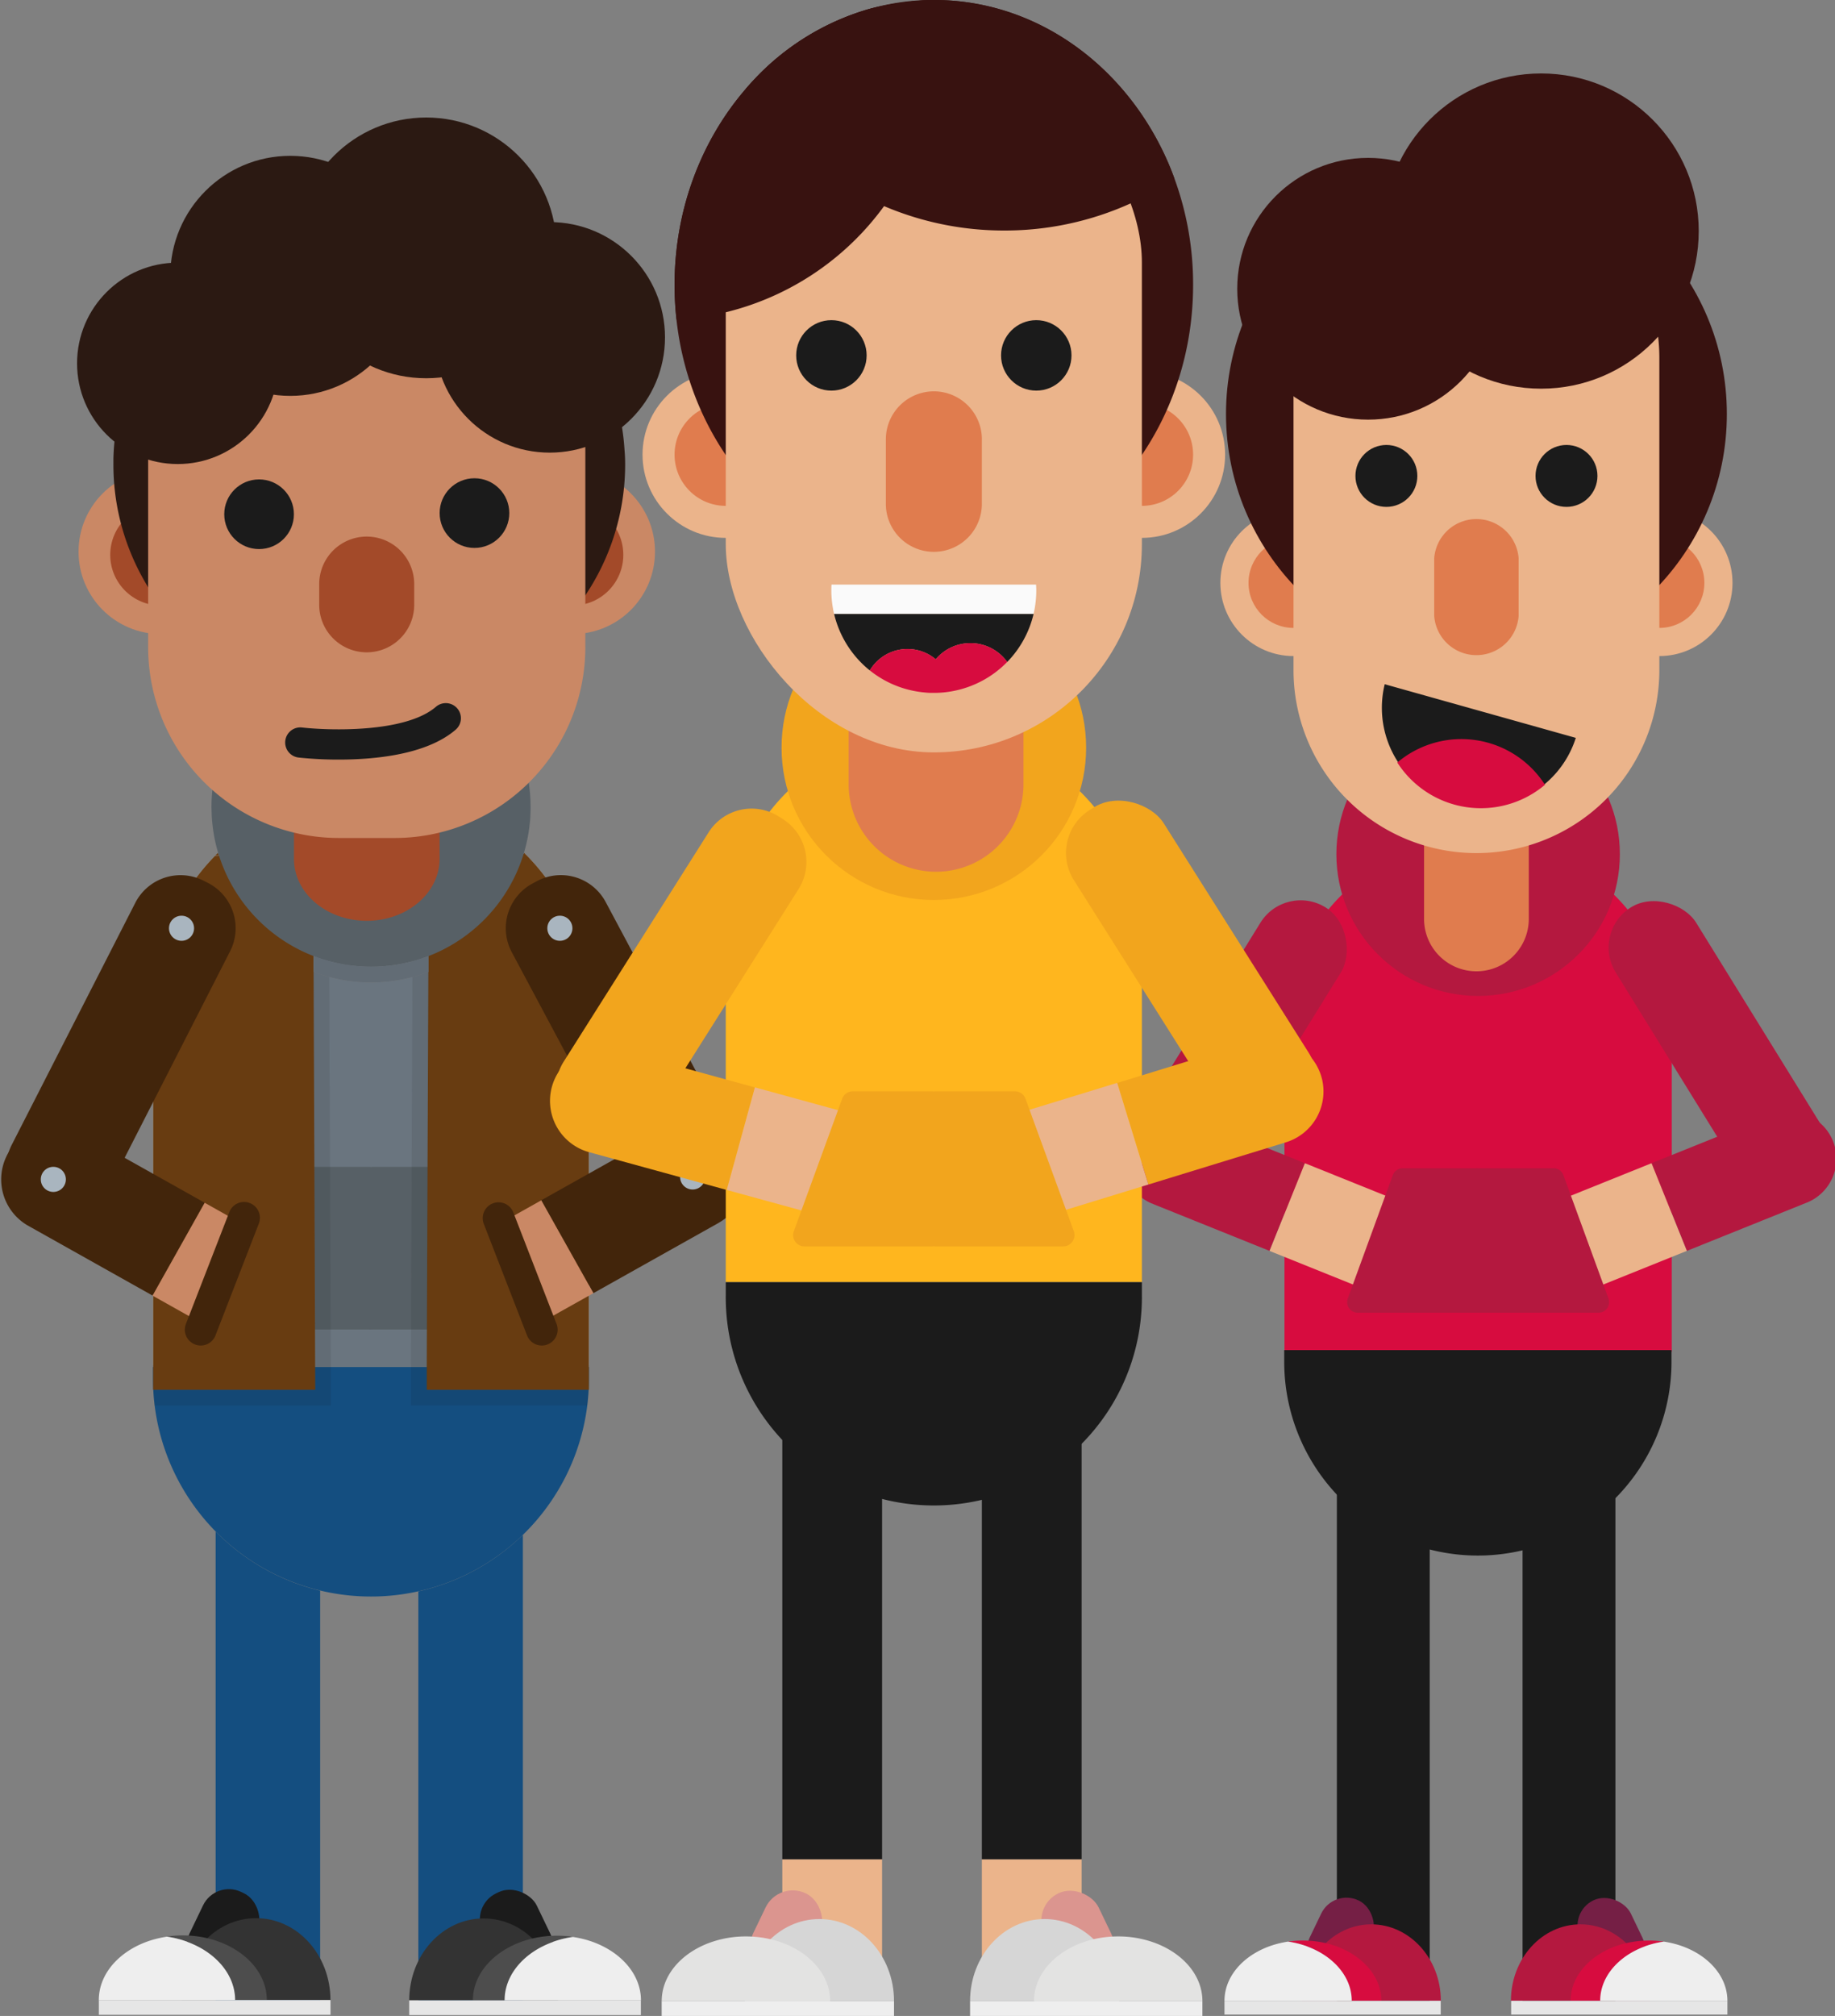 <svg xmlns="http://www.w3.org/2000/svg" viewBox="0 0 606.93 666.64"><rect x="0" y="0" width="606.93" height="666.64" fill="#808080" stroke="none"/><defs><style>.cls-1{fill:#144e80;}.cls-2{fill:#683c11;}.cls-3{fill:#6a757f;}.cls-4{fill:#b7c7d6;}.cls-5{fill:#576066;}.cls-10,.cls-6{fill:#1b1b1b;}.cls-6{opacity:0.1;}.cls-7{fill:#42250b;}.cls-8{fill:#a9b5bf;}.cls-9{fill:#ca8865;}.cls-11{fill:#333;}.cls-12{fill:#4d4d4d;}.cls-13{fill:#eee;}.cls-14{fill:#e6e6e6;}.cls-15{fill:#a34a29;}.cls-16{fill:#2b1912;}.cls-17{fill:#d70c3f;}.cls-18{fill:#b4183f;}.cls-19{fill:#e07c4e;}.cls-20{fill:#ebb48b;}.cls-21{fill:#381210;}.cls-22{fill:#751f45;}.cls-23{fill:#ffb61e;}.cls-24{fill:#f2a51d;}.cls-25{fill:#db958f;}.cls-26{fill:#d6d6d6;}.cls-27{fill:#e3e3e2;}.cls-28{fill:#fafafa;}</style></defs><title>Team</title><g id="Capa_2" data-name="Capa 2"><g id="Capa_1-2" data-name="Capa 1"><path class="cls-1" d="M194.78,451.48v4.38c0,1.26,0,2.5-.09,3.74-.1,1.74-.24,3.47-.45,5.17a72.1,72.1,0,0,1-143.09,0c-.21-1.7-.36-3.43-.45-5.17-.07-1.24-.1-2.48-.1-3.74v-4.38Z"/><path class="cls-1" d="M105.89,526V661.51H71.32V506.44A72,72,0,0,0,105.89,526Z"/><path class="cls-1" d="M172.94,507.55v154H138.37V526.24A71.85,71.85,0,0,0,172.94,507.55Z"/><path class="cls-2" d="M72.39,282.8a4.16,4.16,0,0,0-1.28.21l1-1Z"/><path class="cls-2" d="M173.7,282.36l-.51,0,.11-.38Z"/><path class="cls-3" d="M173.14,281.8c-.18-.18-.37-.35-.56-.52a71.38,71.38,0,0,0-27.19-16.4A71.27,71.27,0,0,0,129,261.51h0q-3.09-.27-6.24-.27a73.35,73.35,0,0,0-7.89.43,71.94,71.94,0,0,0-42,19.63l-.7.68.25.82c2.94-.27,10-.55,10.23-.82l.07,19.29,0,5.26.58,145.53h78.85l.59-145.53,0-5.26.07-19.31,10.36.38.11-.38A1.21,1.21,0,0,1,173.14,281.8Zm-36.67,41.28a53.07,53.07,0,0,1-27.52,0,47.37,47.37,0,0,1-5.25-1.72l0-5.25a49.6,49.6,0,0,0,5.25,1.73,53.08,53.08,0,0,0,27.56,0,49.51,49.51,0,0,0,5.25-1.71l0,5.25A51.9,51.9,0,0,1,136.47,323.08Z"/><path class="cls-4" d="M82.62,282l.67,170.08H50.63V333.33c0-.3,0-.6,0-.91A71.81,71.81,0,0,1,71.11,283C71.45,282.66,82.27,282.32,82.62,282Z"/><path class="cls-4" d="M194.81,333.33V452.06H162.14l.69-170.1,10.87.4a71.85,71.85,0,0,1,21.08,48.85C194.8,331.92,194.81,332.62,194.81,333.33Z"/><path class="cls-5" d="M167.56,439.65H123.33a4,4,0,0,1-.61,0,4.07,4.07,0,0,1-.61,0H77.88a3.94,3.94,0,0,1-3.69-5.28L91,388.45a4,4,0,0,1,3.69-2.58h27.46a3.08,3.08,0,0,1,.61.06,3,3,0,0,1,.61-.06h27.46a4,4,0,0,1,3.69,2.58l16.77,45.92A3.93,3.93,0,0,1,167.56,439.65Z"/><path class="cls-6" d="M103.68,316.1l-.13-34,5.23-.19.15,35.89A49.6,49.6,0,0,1,103.68,316.1Z"/><path class="cls-6" d="M141.74,316.12a49.51,49.51,0,0,1-5.25,1.71l.15-35.89,5.24.19Z"/><path class="cls-2" d="M104.27,459.59H50.64V332.42A71.81,71.81,0,0,1,71.11,283c.34-.35,32.11-.69,32.46-1l.67,170.08Z"/><path class="cls-2" d="M194.78,331.21V459.59H141.15l0-7.53.69-169.91,21-.19,10.87.4A71.85,71.85,0,0,1,194.78,331.21Z"/><path class="cls-5" d="M175.49,266.89c0,.86,0,1.72-.07,2.57,0,1.23-.15,2.43-.29,3.64A52,52,0,0,1,173.3,282l-.11.38c-.19.63-.39,1.24-.61,1.86a52.81,52.81,0,0,1-30.84,31.92,49.51,49.51,0,0,1-5.25,1.71,53.08,53.08,0,0,1-27.56,0,49.6,49.6,0,0,1-5.25-1.73,52.83,52.83,0,0,1-30.84-32c-.16-.44-.3-.89-.45-1.34l-.25-.82a52.17,52.17,0,0,1-1.82-8.88c-.14-1.2-.24-2.39-.3-3.6,0-.87-.07-1.73-.07-2.61a53.27,53.27,0,0,1,.37-6.22A52.73,52.73,0,0,1,115.5,214.6h0a53.56,53.56,0,0,1,7.21-.49q2.52,0,5,.24h0A52.28,52.28,0,0,1,143,218.16h0A53.28,53.28,0,0,1,157.26,227a52.67,52.67,0,0,1,17.53,31.27A53.4,53.4,0,0,1,175.49,266.89Z"/><path class="cls-3" d="M141.74,316.12l0,5.25a51.9,51.9,0,0,1-5.25,1.71,53.07,53.07,0,0,1-27.52,0,47.37,47.37,0,0,1-5.25-1.72l0-5.25a49.6,49.6,0,0,0,5.25,1.73,53.08,53.08,0,0,0,27.56,0A49.51,49.51,0,0,0,141.74,316.12Z"/><path class="cls-7" d="M235.73,400.27l-1.41.75a16.81,16.81,0,0,1-22.74-6.91l-42.31-79.24a16.8,16.8,0,0,1,6.91-22.74l1.41-.76a16.8,16.8,0,0,1,22.74,6.91l42.31,79.25A16.8,16.8,0,0,1,235.73,400.27Z"/><circle class="cls-8" cx="185.18" cy="306.96" r="4.15"/><path class="cls-7" d="M237.75,404.35l-41.49,23.28L179,396.92l41.49-23.27a17.6,17.6,0,0,1,17.23,30.7Z"/><polygon class="cls-9" points="196.26 427.63 178.34 437.67 164.94 404.83 179.03 396.92 196.26 427.63"/><circle class="cls-8" cx="229.09" cy="389.2" r="4.15"/><path class="cls-7" d="M76.1,314.57l-40.85,80a16.8,16.8,0,0,1-22.61,7.33l-1.42-.73a16.8,16.8,0,0,1-7.33-22.61l40.85-80a16.81,16.81,0,0,1,22.61-7.32l1.42.72A16.8,16.8,0,0,1,76.1,314.57Z"/><circle class="cls-8" cx="60.04" cy="306.96" r="4.15"/><path class="cls-7" d="M9,405.15l41.48,23.28,17.24-30.7L26.22,374.44A17.61,17.61,0,0,0,9,405.15Z"/><polygon class="cls-9" points="84.35 407.08 71.94 440.5 50.46 428.44 67.7 397.73 84.35 407.08"/><circle class="cls-8" cx="17.64" cy="390" r="4.15"/><polygon class="cls-2" points="178.34 437.67 171.43 441.56 164.28 442.61 150.55 412.9 164.94 404.83 178.34 437.67"/><polygon class="cls-2" points="164.28 403.22 164.94 404.83 150.55 412.9 149.93 411.57 164.28 403.22"/><polygon class="cls-2" points="179.44 440.38 171.43 441.56 178.34 437.67 179.44 440.38"/><path class="cls-7" d="M179.2,444.94a5,5,0,0,0,1.89-.36,5.22,5.22,0,0,0,3-6.77l-14.33-36.94a5.24,5.24,0,0,0-9.77,3.79l14.33,36.94A5.25,5.25,0,0,0,179.2,444.94Z"/><path class="cls-2" d="M94.69,416.09l-7.92,31.49a17.38,17.38,0,0,1-5.8-2l-14-7.83L79.38,404.3l7.54,4.23Z"/><path class="cls-2" d="M81,445.56a17.38,17.38,0,0,0,5.8,2l-.65,2.57L65.77,441,67,437.73Z"/><polygon class="cls-2" points="86.92 408.53 79.38 404.3 80.23 402.01 86.92 408.53"/><path class="cls-7" d="M66.39,444.94a5.12,5.12,0,0,1-1.9-.36,5.23,5.23,0,0,1-3-6.77l14.33-36.94a5.24,5.24,0,1,1,9.77,3.79L71.27,441.6A5.23,5.23,0,0,1,66.39,444.94Z"/><path class="cls-6" d="M194.69,459.6c-.1,1.74-.24,3.47-.45,5.17H135.89V459.6h0l0-7.53v-.59l.52-128.4a53.07,53.07,0,0,1-27.52,0l.53,128.41v.59l0,7.53h0v5.17H51.15c-.21-1.7-.36-3.43-.45-5.17h53.57l0-7.53v-.59l-.54-130.13,0-5.25a49.6,49.6,0,0,0,5.25,1.73,53.08,53.08,0,0,0,27.56,0,49.51,49.51,0,0,0,5.25-1.71l0,5.25-.53,130.11v.59l0,7.53Z"/><rect class="cls-10" x="63.9" y="624.38" width="19.86" height="29.32" rx="9.48" ry="9.48" transform="translate(284.35 31.17) rotate(25.69)"/><path class="cls-11" d="M60.12,661.38c0-15,11-27.08,24.59-27.08s24.59,12.13,24.59,27.08Z"/><path class="cls-12" d="M88.25,661.38H77.77c0-10.41-9.72-19.09-22.56-21a34.6,34.6,0,0,1,5.25-.38C75.8,640,88.25,649.59,88.25,661.38Z"/><path class="cls-13" d="M77.77,661.38H32.68c0-8.94,7.17-16.61,17.32-19.78a35.94,35.94,0,0,1,5.21-1.18C68.05,642.29,77.77,651,77.77,661.38Z"/><rect class="cls-14" x="32.68" y="661.38" width="76.62" height="4.88" transform="translate(141.99 1327.64) rotate(-180)"/><rect class="cls-10" x="160.89" y="624.48" width="19.86" height="29.32" rx="9.48" ry="9.48" transform="translate(601.85 1141.03) rotate(154.31)"/><path class="cls-11" d="M184.54,661.47c0-15-11-27.08-24.59-27.08s-24.6,12.13-24.6,27.08Z"/><path class="cls-12" d="M156.41,661.47h10.48c0-10.41,9.72-19.09,22.56-21a36.18,36.18,0,0,0-5.26-.38C168.85,640.13,156.41,649.69,156.41,661.47Z"/><path class="cls-13" d="M166.89,661.47H212c0-8.94-7.16-16.6-17.31-19.78a36.24,36.24,0,0,0-5.21-1.18C176.61,642.38,166.89,651.06,166.89,661.47Z"/><rect class="cls-14" x="135.35" y="661.47" width="76.62" height="4.88"/><path class="cls-15" d="M145.39,227v57c0,11.31-10.78,20.49-24.08,20.49S97.23,295.35,97.23,284V227c0-11.32,10.78-20.5,24.08-20.5a26.23,26.23,0,0,1,17,6A19,19,0,0,1,145.39,227Z"/><circle class="cls-9" cx="53.22" cy="182.43" r="27.24"/><circle class="cls-15" cx="53.22" cy="183.48" r="16.76"/><circle class="cls-9" cx="189.4" cy="182.43" r="27.24"/><circle class="cls-15" cx="189.4" cy="183.48" r="16.76"/><path class="cls-16" d="M206.77,153.68a77.62,77.62,0,0,1-17.09,48.52,86,86,0,0,1-67.54,32c-40.2,0-73.85-26.68-82.48-62.44a76.86,76.86,0,0,1-2.15-18.11c0-.68,0-1.37,0-2,.06-2.11.19-4.2.42-6.26a76.75,76.75,0,0,1,8.47-27.74,74.69,74.69,0,0,1,3.87-6.56,76.33,76.33,0,0,1,5.1-6.94,82.69,82.69,0,0,1,9.34-9.66c1-.83,1.92-1.65,2.91-2.44q1.77-1.42,3.65-2.76A85.89,85.89,0,0,1,100,75.9a88.74,88.74,0,0,1,22.1-2.78c1.26,0,2.51,0,3.76.08,2.7.11,5.39.35,8,.7,1.3.18,2.6.38,3.88.61A85.85,85.85,0,0,1,157,80.28c.51.22,1,.44,1.51.68a83.74,83.74,0,0,1,16.9,10.17c2,1.56,3.94,3.19,5.79,4.91a80.32,80.32,0,0,1,14.46,17.8q1.44,2.39,2.7,4.89a78,78,0,0,1,5.33,13.5,76.71,76.71,0,0,1,2.87,16.48C206.71,150.36,206.77,152,206.77,153.68Z"/><path class="cls-9" d="M193.6,149.16V214a63.11,63.11,0,0,1-63.11,63.11H112.14A63.11,63.11,0,0,1,49,214V149.16a63.11,63.11,0,0,1,63.11-63.11h18.35A63.11,63.11,0,0,1,193.6,149.16Z"/><circle class="cls-10" cx="85.69" cy="170.05" r="11.52"/><circle class="cls-10" cx="156.93" cy="169.67" r="11.52"/><path class="cls-15" d="M137,193.15V200a15.71,15.71,0,0,1-31.42,0v-6.85a15.71,15.71,0,1,1,31.42,0Z"/><circle class="cls-16" cx="58.79" cy="120.15" r="33.3"/><circle class="cls-16" cx="96.01" cy="91.22" r="39.69"/><circle class="cls-16" cx="140.96" cy="81.97" r="43.11"/><circle class="cls-16" cx="181.83" cy="111.56" r="38.12"/><path class="cls-10" d="M112.09,251.18a125.62,125.62,0,0,1-13.27-.67,5,5,0,1,1,1.17-9.93h0c8.86,1,34.07,1.82,44.16-6.83a5,5,0,1,1,6.51,7.59C141.06,249.57,124,251.18,112.09,251.18Z"/><path class="cls-17" d="M552.93,341.49V447H424.84V341.49a64,64,0,0,1,108.84-45.78l.5.49A63.85,63.85,0,0,1,552.93,341.49Z"/><circle class="cls-18" cx="488.89" cy="282.46" r="46.88"/><path class="cls-19" d="M505.65,255.68v48.19a17.32,17.32,0,0,1-34.64,0V255.68a17.32,17.32,0,1,1,34.64,0Z"/><circle class="cls-20" cx="548.83" cy="192.75" r="24.2"/><circle class="cls-19" cx="548.83" cy="192.75" r="14.89"/><circle class="cls-20" cx="427.84" cy="192.75" r="24.2"/><circle class="cls-19" cx="427.84" cy="192.75" r="14.89"/><circle class="cls-21" cx="488.33" cy="136.91" r="82.83"/><path class="cls-20" d="M548.83,118.29V221.6a60.5,60.5,0,0,1-121,0V118.29a60.5,60.5,0,1,1,121,0Z"/><circle class="cls-21" cx="509.74" cy="76.41" r="52.12"/><circle class="cls-21" cx="452.5" cy="95.49" r="43.28"/><path class="cls-10" d="M521.2,244A32.84,32.84,0,0,1,458,226.26Z"/><path class="cls-17" d="M511,259.51a32.85,32.85,0,0,1-48.84-7.36A32.85,32.85,0,0,1,511,259.51Z"/><circle class="cls-10" cx="458.55" cy="157.38" r="10.24"/><circle class="cls-10" cx="518.12" cy="157.38" r="10.24"/><path class="cls-19" d="M502.29,184.59V203.7a14,14,0,0,1-27.92,0V184.59a14,14,0,0,1,27.92,0Z"/><path class="cls-10" d="M552.85,446.46v3.89a64,64,0,1,1-128.09,0v-3.89Z"/><rect class="cls-10" x="442.17" y="447.39" width="30.71" height="214.68"/><rect class="cls-10" x="503.59" y="447.39" width="30.71" height="214.68"/><rect class="cls-18" x="552.66" y="291.87" width="31.28" height="109.67" rx="15.64" ry="15.64" transform="translate(-97.4 350.54) rotate(-31.72)"/><path class="cls-18" d="M597.13,397.87l-39.21,15.78-11.67-29,39.2-15.78a15.64,15.64,0,1,1,11.68,29Z"/><path class="cls-20" d="M557.92,413.65l-33.51,13.49a15.64,15.64,0,1,1-11.68-29l33.52-13.49Z"/><rect class="cls-18" x="393.89" y="291.87" width="31.28" height="109.67" rx="15.64" ry="15.64" transform="translate(575.65 856.93) rotate(-148.28)"/><path class="cls-18" d="M380.71,397.87l39.2,15.78,11.68-29-39.21-15.78a15.64,15.64,0,0,0-11.67,29Z"/><path class="cls-20" d="M419.91,413.65l33.52,13.49a15.64,15.64,0,1,0,11.68-29l-33.52-13.49Z"/><rect class="cls-22" x="434.14" y="627.09" width="18.54" height="27.37" rx="9.27" ry="9.27" transform="translate(321.63 -128.88) rotate(25.69)"/><path class="cls-18" d="M430.61,661.62c0-14,10.28-25.28,22.95-25.28s23,11.32,23,25.28Z"/><path class="cls-17" d="M456.87,661.62h-9.78c0-9.72-9.08-17.82-21.07-19.57a34.29,34.29,0,0,1,4.91-.35C445.25,641.7,456.87,650.62,456.87,661.62Z"/><path class="cls-13" d="M447.09,661.62H405c0-8.34,6.69-15.5,16.16-18.46a34.39,34.39,0,0,1,4.86-1.11C438,643.8,447.09,651.9,447.09,661.62Z"/><rect class="cls-14" x="405" y="661.62" width="71.52" height="4.56" transform="translate(881.52 1327.8) rotate(-180)"/><rect class="cls-22" x="523.66" y="627.09" width="18.54" height="27.37" rx="9.27" ry="9.27" transform="translate(1290.98 987.15) rotate(154.31)"/><path class="cls-18" d="M545.74,661.62c0-14-10.28-25.28-23-25.28s-23,11.32-23,25.28Z"/><path class="cls-17" d="M519.48,661.62h9.78c0-9.72,9.07-17.82,21.06-19.57a34.19,34.19,0,0,0-4.91-.35C531.1,641.7,519.48,650.62,519.48,661.62Z"/><path class="cls-13" d="M529.26,661.62h42.08c0-8.34-6.68-15.5-16.16-18.46a34.07,34.07,0,0,0-4.86-1.11C538.33,643.8,529.26,651.9,529.26,661.62Z"/><rect class="cls-14" x="499.82" y="661.62" width="71.52" height="4.56"/><path class="cls-18" d="M528.72,434.08H489.43a3.12,3.12,0,0,1-.54,0,3.27,3.27,0,0,1-.54,0h-39.3a3.49,3.49,0,0,1-3.27-4.69l14.89-40.79a3.51,3.51,0,0,1,3.28-2.29h24.4a3.27,3.27,0,0,1,.54,0,3.12,3.12,0,0,1,.54,0h24.4a3.49,3.49,0,0,1,3.27,2.29L532,429.39A3.49,3.49,0,0,1,528.72,434.08Z"/><path class="cls-23" d="M377.68,310.67V424H240.05V310.67A68.81,68.81,0,0,1,357,261.48l.54.53A68.61,68.61,0,0,1,377.68,310.67Z"/><circle class="cls-24" cx="308.87" cy="247.24" r="50.37"/><path class="cls-10" d="M377.68,424v4.18a68.82,68.82,0,1,1-137.63,0V424Z"/><rect class="cls-20" x="258.75" y="614.82" width="33" height="42.18"/><rect class="cls-10" x="258.75" y="425" width="33" height="189.82"/><rect class="cls-20" x="324.75" y="614.82" width="33" height="42.18"/><rect class="cls-10" x="324.75" y="425" width="33" height="189.82"/><rect class="cls-25" x="346.47" y="624.64" width="19.92" height="29.41" rx="9.96" ry="9.96" transform="translate(954.8 1060.96) rotate(154.31)"/><path class="cls-26" d="M370.19,661.74c0-15-11.05-27.15-24.67-27.15s-24.67,12.16-24.67,27.15Z"/><path class="cls-27" d="M342,661.74H397.7c0-9-7.19-16.65-17.37-19.83a34.91,34.91,0,0,0-10.49-1.57C354.45,640.34,342,649.93,342,661.74Z"/><rect class="cls-13" x="320.85" y="661.74" width="76.85" height="4.9"/><rect class="cls-25" x="250.16" y="624.64" width="19.92" height="29.41" rx="9.96" ry="9.96" transform="translate(302.89 -49.56) rotate(25.69)"/><path class="cls-26" d="M246.37,661.74c0-15,11-27.15,24.66-27.15s24.67,12.16,24.67,27.15Z"/><path class="cls-27" d="M274.58,661.74H218.86c0-9,7.18-16.65,17.37-19.83a34.85,34.85,0,0,1,10.48-1.57C262.1,640.34,274.58,649.93,274.58,661.74Z"/><rect class="cls-13" x="218.85" y="661.74" width="76.85" height="4.9" transform="translate(514.55 1328.38) rotate(-180)"/><path class="cls-24" d="M264.13,294l-47.91,75.83A16.81,16.81,0,0,1,193,375.05l-1.32-.83A16.82,16.82,0,0,1,186.48,351L234.4,275.2A16.8,16.8,0,0,1,257.58,270l1.32.84A16.8,16.8,0,0,1,264.13,294Z"/><path class="cls-24" d="M203.86,347l45.83,12.58-9.31,33.92-45.83-12.58A17.59,17.59,0,0,1,203.86,347Z"/><path class="cls-20" d="M249.69,359.57l39.17,10.75a17.59,17.59,0,1,1-9.31,33.92l-39.17-10.75Z"/><rect class="cls-24" x="376.43" y="257.85" width="35.17" height="123.31" rx="16.8" ry="16.8" transform="translate(897.77 379.17) rotate(147.71)"/><path class="cls-24" d="M425.27,377.75,379.84,391.7l-2.16-7-8.16-26.58,8.16-2.51L415,344.13a17.61,17.61,0,0,1,21.68,10.8c.11.28.2.57.29.86s.16.55.23.82l.12.47A17.59,17.59,0,0,1,425.27,377.75Z"/><path class="cls-20" d="M379.84,391.7l-2.16.66L341,403.62a17.59,17.59,0,0,1-21.71-10.83q-.15-.41-.27-.81c-.13-.43-.25-.86-.35-1.29a17.61,17.61,0,0,1,12-20.69l38.83-11.92,8.16,26.58Z"/><circle class="cls-20" cx="377.68" cy="150.34" r="27.53"/><circle class="cls-19" cx="377.68" cy="150.34" r="16.94"/><circle class="cls-20" cx="240.05" cy="150.34" r="27.53"/><circle class="cls-19" cx="240.05" cy="150.34" r="16.94"/><path class="cls-19" d="M338.51,179.46V259.9a28.91,28.91,0,0,1-57.81,0V179.46a28.91,28.91,0,0,1,57.81,0Z"/><path class="cls-21" d="M394.62,94.22c0,52-38.4,94.23-85.75,94.23-43.78,0-79.89-36-85.11-82.59a.76.76,0,0,1,0-.15,103.56,103.56,0,0,1-.64-11.49c0-25.1,8.94-47.89,23.5-64.77.73-.85,1.48-1.69,2.24-2.51A84,84,0,0,1,287.38,3a77.93,77.93,0,0,1,19.51-3c.65,0,1.32,0,2,0H310c33.66.47,62.64,22.25,76.29,53.62q1.19,2.73,2.21,5.55A101.72,101.72,0,0,1,394.62,94.22Z"/><rect class="cls-20" x="240.05" y="18" width="137.63" height="230.8" rx="68.82" ry="68.82"/><circle class="cls-10" cx="274.99" cy="117.52" r="11.65"/><circle class="cls-10" cx="342.75" cy="117.52" r="11.65"/><path class="cls-19" d="M324.75,145.29V167A15.88,15.88,0,0,1,293,167V145.29a15.88,15.88,0,1,1,31.76,0Z"/><path class="cls-21" d="M388.48,59.18a100.86,100.86,0,0,1-56.32,17.05,101.18,101.18,0,0,1-39.75-8.07,101.94,101.94,0,0,1-45.8-38.71c.73-.85,1.48-1.69,2.24-2.51A84,84,0,0,1,287.38,3a93.48,93.48,0,0,1,21.44-3L310,0c33.66.47,62.64,22.25,76.29,53.62Q387.46,56.36,388.48,59.18Z"/><path class="cls-10" d="M341.86,203a33.87,33.87,0,0,1-8.72,15.9,15,15,0,0,0-23.65-.88,14.49,14.49,0,0,0-21.8,3.68A34,34,0,0,1,275.88,203Z"/><path class="cls-28" d="M342.75,195.24a33.66,33.66,0,0,1-.5,5.81c-.11.66-.25,1.3-.39,1.94h-66c-.14-.64-.28-1.28-.38-1.94a33.66,33.66,0,0,1-.51-5.81c0-.65,0-1.29.06-1.93h67.64C342.73,194,342.75,194.59,342.75,195.24Z"/><path class="cls-17" d="M333.14,218.89a33.78,33.78,0,0,1-18.47,9.73,32.67,32.67,0,0,1-5.8.5c-1,0-1.91,0-2.84-.12a33.74,33.74,0,0,1-18.34-7.31,14.49,14.49,0,0,1,21.8-3.68,15,15,0,0,1,23.65.88Z"/><path class="cls-21" d="M309.93,14.29a91.58,91.58,0,0,1-86.18,91.42,103.56,103.56,0,0,1-.64-11.49c0-25.1,8.94-47.89,23.5-64.77.73-.85,1.48-1.69,2.24-2.51A84,84,0,0,1,287.38,3a93.48,93.48,0,0,1,21.44-3A91.88,91.88,0,0,1,309.93,14.29Z"/><path class="cls-24" d="M351.67,412.16H309.45a3.81,3.81,0,0,1-.59-.05,3.58,3.58,0,0,1-.58.05H266.06a3.74,3.74,0,0,1-3.51-5l16-43.83a3.75,3.75,0,0,1,3.52-2.46h26.21a2.72,2.72,0,0,1,.58.05,2.88,2.88,0,0,1,.59-.05h26.21a3.74,3.74,0,0,1,3.52,2.46l16,43.83A3.75,3.75,0,0,1,351.67,412.16Z"/></g></g></svg>